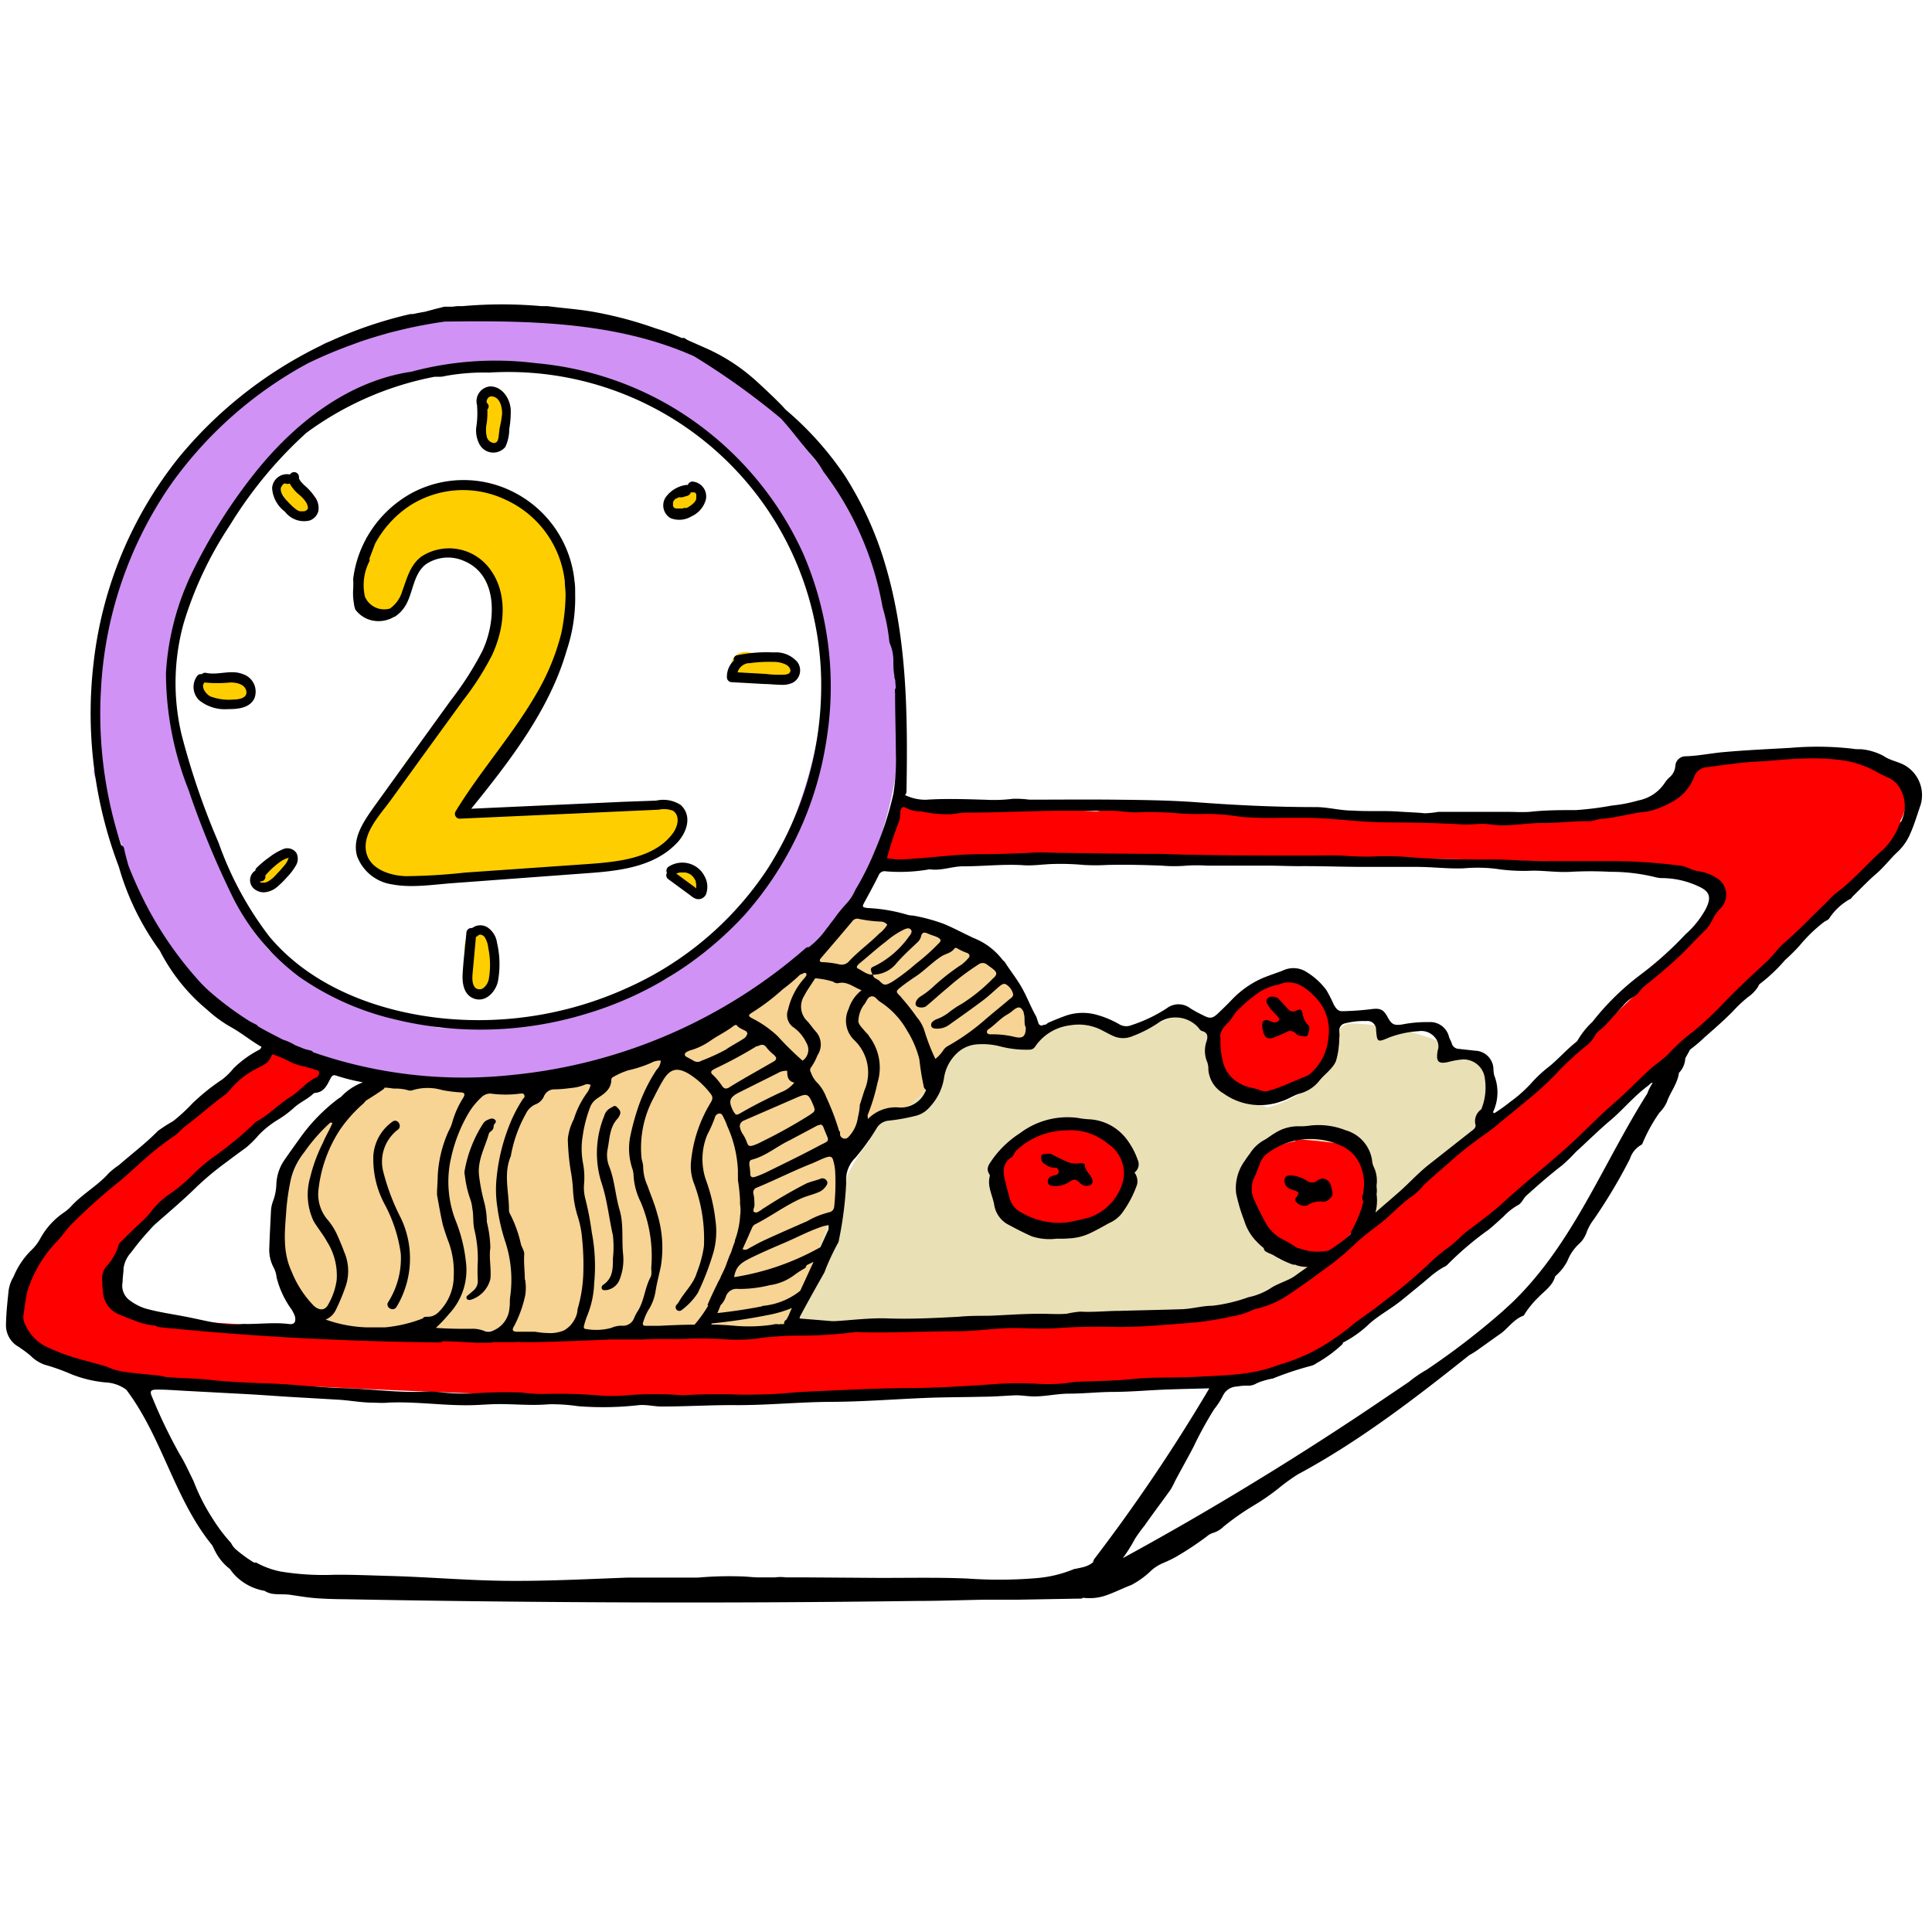 <svg xmlns="http://www.w3.org/2000/svg" viewBox="0 0 200 200"><defs><style>.cls-1{fill:red;}.cls-2{fill:#f7d394;}.cls-3{fill:#eae0b5;}.cls-4{fill:#ffce00;}.cls-5{fill:#d092f4;}</style></defs><title>El tiempo queme</title><g id="Color"><path class="cls-1" d="M196.92,81.5c-1.74-3.7-7.36-3.08-10.7-3.12-3.79,0-8.43-.59-11.67,1.81-1.4,1-2.39,2.24-4.17,2.6-1.51.31-2.95.51-4.1,1.59a23.54,23.54,0,0,0-2.53-.15c-4,0-7.94.22-11.92.22-8.34,0-16.63-.51-24.94-1.09A45.9,45.9,0,0,0,113.5,84L93.91,82.84a1.32,1.32,0,0,0-1.44,1.43A1.59,1.59,0,0,0,92,86.48c-.26.13-.52.24-.77.38A1.51,1.51,0,0,0,92,89.65c20.57-.81,41.17-1.1,61.76-.64q8.81.21,17.61.59a1.27,1.27,0,0,0,.28,0,18.73,18.73,0,0,0,5.21,1.26l.37,0c-.2,1.1-.07,2.34-.35,3.49a8,8,0,0,1-2.23,3.53l-.21.1a1.17,1.17,0,0,0-.7.78c-.73.67-1.48,1.31-2.1,1.92l-9.14,8.83a1.75,1.75,0,0,0-.5.32,7.72,7.72,0,0,0-3.54,3.6l-.14.13c-3.74,3.16-8.17,5.65-11.31,9.32q-4.16,3.12-8.42,6.1a1.33,1.33,0,0,0,0-.19,7.57,7.57,0,0,0,2.35-2.59c1.12-2,1.56-4.62.2-6.64a5.4,5.4,0,0,0-6.17-2.16,1.62,1.62,0,0,0-.9.74c-1.71.31-3.56,1.06-4,2.81a1.57,1.57,0,0,0-1.08,1.43,4.44,4.44,0,0,0,.5,2.26,9,9,0,0,0,4.62,5.22,5.59,5.59,0,0,0,2.22.65c-4.53,3.11-9.79,6.74-15.58,5.59a1.47,1.47,0,0,0-1.49.55c-3.56-.62-7.59,0-11,.22q-11.88.78-23.79,1.13-23.82.71-47.64-.3-12-.51-23.88-1.44c-.11-1.15-.33-2.31-.35-3.29a8.06,8.06,0,0,1,.88-4.29,15.18,15.18,0,0,1,2.87-3.38A121.22,121.22,0,0,1,33,111.91c1.49-1,.26-3.37-1.23-2.75a1.17,1.17,0,0,0-.93-.58c-3.08-.46-5.52,2.58-7.68,4.38l-8,6.73c-2.5,2.09-5.05,4.13-7.47,6.31a19,19,0,0,0-5,6.47c-1.15,2.73-.85,5.42,1.69,7.19a10,10,0,0,0,4.83,1.93,1.46,1.46,0,0,0,1.25.78c29.57,1.62,59.21,3.24,88.83,2,8.34-.36,16.67-1,25-1.83,3.65,2.3,9.39-.44,12.59-2.36,4.74-2.85,8.85-6.77,13-10.37,9.3-8,18.5-16.18,27.45-24.6q7-6.63,13.85-13.49c.08,0,.17-.06.26-.11A19.11,19.11,0,0,0,196.7,87a1.52,1.52,0,0,0,0-2A3.68,3.68,0,0,0,196.92,81.5Z"/><path class="cls-1" d="M135.58,101.57c-1.58-1-3.52-.35-5,.53a9.53,9.53,0,0,0-2,1.65,5.34,5.34,0,0,0-2.28,2.39,5.17,5.17,0,0,0,.12,4.57,4.31,4.31,0,0,0,3.41,2.63,7.44,7.44,0,0,0,7.1-3.75C138.28,107.1,138.2,103.24,135.58,101.57Z"/><path class="cls-1" d="M113.24,117.35a5.82,5.82,0,0,0-5-.07,17.43,17.43,0,0,0-4.61,2.2,1.48,1.48,0,0,0,.26,2.7A3.62,3.62,0,0,0,104,124a3.46,3.46,0,0,0,2.37,2.2,3.28,3.28,0,0,0,1.29.82,4.56,4.56,0,0,0,3.37-.43c2.39-.2,4.72-1.38,5.46-3.83S115.44,118.19,113.24,117.35Z"/><path class="cls-2" d="M104.88,102.49c-.78-1-1.55-2.1-2.33-3.14-1.22-1.61-2.93-3.16-5.06-2.54A7.64,7.64,0,0,0,93,95.7a17.82,17.82,0,0,1-2-1.08c-1.17-.74-1.89-.54-3,.16a13.89,13.89,0,0,0-2.3,1.81c-2.6,2.52-4.47,6.5-8,7.81a1.54,1.54,0,0,0-1,1.79,1.82,1.82,0,0,0-.74,0,11,11,0,0,0-5.29,2.63,1.26,1.26,0,0,0-.44,1.28,6.32,6.32,0,0,0-.93-.28c-2.89-.6-6.14.61-9,1.22-5,1.08-10.16,2-15.28,1.65a20.13,20.13,0,0,0-3.63-.54l-.1,0a1.53,1.53,0,0,0-.74,0,8.86,8.86,0,0,0-2.61.43c-4.44,1.5-7.16,6.74-8.28,11a20.72,20.72,0,0,0-.62,7.06c.18,2.06.48,4.59,2.15,6s4.26,1.11,6.42,1c3-.15,5.9-.13,8.84,0,5.89.17,11.79.6,17.68.47,2.41-.06,5.34.14,7.6-.8a5,5,0,0,0,.61-.32,1.43,1.43,0,0,0,1.17.6l6.89.18a1.52,1.52,0,0,0,1.47-1.67,10.75,10.75,0,0,0,1.75-2.17,20.64,20.64,0,0,0,3-7.35,17.27,17.27,0,0,0-1.09-9c1.16,1.55,3.22,1.21,4.35-.19.51-.63.7-1.3,1.5-1.59s1.67-.26,2.47-.54A5.26,5.26,0,0,0,97,111.88c.55-1.39.75-3,2-3.92,1.48-1,2.84-.67,4.38-.09s3.63-.34,3.37-2.29C106.61,104.41,105.55,103.4,104.88,102.49Z"/><path class="cls-3" d="M154.22,112.15c-.52-2.67-3.65-3.76-5.89-4.59a26.55,26.55,0,0,0-8.46-1.61,1.48,1.48,0,0,0-1.18,2.37,1.18,1.18,0,0,0-.11.19,10.93,10.93,0,0,1-7.39,6.13,3,3,0,0,0-.79-.25,5.68,5.68,0,0,1-2.77-.87,4.09,4.09,0,0,1-1.57-2.59c-.14-1,.14-2-.06-3.07a3.25,3.25,0,0,0-2.25-2.56,5.43,5.43,0,0,0-3.18.33,9.2,9.2,0,0,1-4.22.57c-2.53-.35-4.74-1.51-7.09.14-.27.18-.51.38-.75.57a29.37,29.37,0,0,0-2.86.83l-.31.11c-.77,0-1.55-.18-2.32-.21-2.79-.11-4.6,1.24-6.06,3.5a11.3,11.3,0,0,1-4.6,4.35,9.89,9.89,0,0,0-1.81.72A1.39,1.39,0,0,0,90,118.1a18,18,0,0,0-2.86,4.9c-1.71,4.12-3.17,8.36-4.55,12.59a1.51,1.51,0,0,0,1.44,1.9l27.65-.86c8-.25,16.34-.26,23.51-4.23,1.69-.94.18-3.53-1.51-2.59-.4.21-.8.42-1.21.61,0,0,0,0,0,0a20.53,20.53,0,0,1-3.32-5.23c0-.17,0-.33,0-.47a15.29,15.29,0,0,0-.17-4,3.88,3.88,0,0,1,1.74-2.12,4.6,4.6,0,0,0,1.22-.86c2,.14,9,.68,8.89,1.23a1.53,1.53,0,0,0,1.28,1.87,15.94,15.94,0,0,0-1,2.63,1.51,1.51,0,0,0,2.5,1.46l6.91-6.09C152.46,117.05,154.77,115,154.22,112.15Zm-37.62,8.63c.05.86.11,1.73.17,2.6a1.36,1.36,0,0,0-.77.64,8.35,8.35,0,0,1-8.06,3.78c-3.17-.3-5.65-2.53-5.26-5.88.36-3.11,3.18-5.17,6.16-5.5a10.63,10.63,0,0,1,8.23,3.2A1.27,1.27,0,0,0,116.6,120.78Z"/><path class="cls-4" d="M51.1,98a1.54,1.54,0,0,0-.44-1.06,1.5,1.5,0,0,0-1.06-.44,1.47,1.47,0,0,0-1.06.44A1.5,1.5,0,0,0,48.1,98a25.72,25.72,0,0,1,.09,3.51,1.5,1.5,0,0,0,1.5,1.5,1.52,1.52,0,0,0,1.5-1.5A25.72,25.72,0,0,0,51.1,98Z"/><path class="cls-4" d="M80.81,67.84a20.6,20.6,0,0,1-2.35-.15l-.9-.15a1.61,1.61,0,0,0-1.16.15,1.52,1.52,0,0,0-.69.9,1.49,1.49,0,0,0,.15,1.15,1.45,1.45,0,0,0,.9.69,21.16,21.16,0,0,0,4,.41,1.51,1.51,0,0,0,1.06-.43,1.52,1.52,0,0,0,.44-1.07A1.54,1.54,0,0,0,80.81,67.84Z"/><path class="cls-4" d="M72.46,91.7a2.33,2.33,0,0,0-.85-1.43,1.82,1.82,0,0,0-.79-.27l-.26,0h0l-.1,0-.2,0-.09,0s-.13,0,0,0a.53.53,0,0,0-.39,0,.52.52,0,0,0-.3.23.51.51,0,0,0,.18.68,2.76,2.76,0,0,0,.54.16.51.51,0,0,0,.49.42h0l.1,0,.16.05,0,0,.08,0,.08.05.06,0,0,0,.06.07.06.06,0,0,.09.14a.59.59,0,0,1,0,.08v0a.5.5,0,0,0,1-.26Z"/><path class="cls-4" d="M29.89,89.4a.48.48,0,0,0,0-.55.5.5,0,0,0-.68-.18l-1.43.88a4.21,4.21,0,0,0-1.25,1,.91.91,0,0,0-.1.94.7.7,0,0,0,1,.25,1.26,1.26,0,0,0,.35-.34l.09-.11a.18.18,0,0,1,.05-.07h0a3.63,3.63,0,0,1,.47-.49l0,0,.06,0,.12-.08a3.37,3.37,0,0,1,.32-.19l.16-.09.07,0,.06,0h0l.1,0,.2-.06a.52.52,0,0,0,.35-.62S29.9,89.43,29.89,89.4Z"/><path class="cls-4" d="M25.47,70.87c-.49-.49-1.27-.3-1.89-.31a19,19,0,0,1-2.25-.21c-.27,0-.5.25-.5.5a.35.35,0,0,0,0,.14.48.48,0,0,0,0,.68,4.58,4.58,0,0,0,4.22.91.46.46,0,0,0,.34-.41.79.79,0,0,0,.23-.28A.87.87,0,0,0,25.47,70.87Z"/><path class="cls-4" d="M31.88,51.41a6.88,6.88,0,0,0-.54-.67,5.9,5.9,0,0,0-1.44-1.13.51.51,0,0,0-.68.17.63.63,0,0,0-.24.29,1.13,1.13,0,0,0,.35,1.2,5,5,0,0,0,.31.61,7,7,0,0,0,.51.7,2,2,0,0,0,.63.54,1.09,1.09,0,0,0,1,0,.89.89,0,0,0,.47-.87A1.77,1.77,0,0,0,31.88,51.41Z"/><path class="cls-4" d="M52.18,43.49A12.26,12.26,0,0,0,51.72,41a.5.5,0,0,0-.84-.19.49.49,0,0,0-.65.46c0,.73,0,1.46,0,2.2v1.12a2.12,2.12,0,0,0,.13.87.92.92,0,0,0,1.64.1,1.85,1.85,0,0,0,.22-1.06A9.1,9.1,0,0,0,52.18,43.49Z"/><path class="cls-4" d="M72.18,50.64l-.09,0a.43.43,0,0,0-.41-.08,5.47,5.47,0,0,0-2.48,1.64.5.5,0,0,0,.1.78,2.29,2.29,0,0,0,3.38-1.86A.5.5,0,0,0,72.18,50.64Z"/><path class="cls-4" d="M68.17,83.68l-13.66.53c-2.22.09-4.44.14-6.66.27l-.49,0a18.72,18.72,0,0,0,2.23-3.6,1.58,1.58,0,0,0,.6-.83l.09-.25a5,5,0,0,1,.29-.5,4.11,4.11,0,0,1,.59-.59l-.14.11a1.22,1.22,0,0,0,.39-.36,1.14,1.14,0,0,0,.27-.51,1.13,1.13,0,0,0,0-.18A24.35,24.35,0,0,0,56,71.93c.8-1.54,1.48-3.14,2.14-4.75s1.58-3.36,1.06-5.12A3.48,3.48,0,0,0,58.69,61a6.25,6.25,0,0,0-.31-3.8,13,13,0,0,0-4.16-5,1.54,1.54,0,0,0-1.28-.32,7.81,7.81,0,0,0-1.61-1.28,2.42,2.42,0,0,0-2.36,0,10.68,10.68,0,0,0-8.22,2.58c-2.12,1.88-4.26,5.79-3.29,8.71a2.07,2.07,0,0,0,3.36,1,4.16,4.16,0,0,0,.88-1.74,5.68,5.68,0,0,1,1.35-2,5,5,0,0,1,7.61.35c2.21,2.87,0,7.32-1.43,10.09a54.82,54.82,0,0,1-6.16,9.09C42,80,40.83,81.38,39.7,82.74s-2.28,2.67-2.31,4.46c0,4.35,5,3.67,7.87,3.52L59.69,90c4-.21,8.26-.61,10.57-4.29C71.15,84.27,69.34,83,68.17,83.68Z"/><path class="cls-5" d="M92.61,66.4l.06-.45a1.47,1.47,0,0,0-.3-.89,42.73,42.73,0,0,0-5.84-14.45,39.73,39.73,0,0,0-3.37-4.48,1.15,1.15,0,0,0-.37-1.53l-3.79-3A31.46,31.46,0,0,0,75.87,39c-8.45-6.16-19.41-7.92-29.57-6.08a45.66,45.66,0,0,0-6.21,1.61,1.48,1.48,0,0,0-1.74-.19,7.64,7.64,0,0,1-1,.54,8.54,8.54,0,0,1-1.8.48,9,9,0,0,1-1.27,0,1.51,1.51,0,0,0-1.49,1.42,11.74,11.74,0,0,0-1.26.68A38.37,38.37,0,0,0,10.32,78.8a1.26,1.26,0,0,0-.52,1.55l3.09,7.83a1.21,1.21,0,0,0-.43,1.51c3.7,10.08,12.31,17.7,22.46,21,11.84,3.81,24.84,1.72,35.77-3.84a64.89,64.89,0,0,0,11.72-7.76,1.46,1.46,0,0,0,1.14-.4A19.07,19.07,0,0,0,86.09,96l.68-.72a1.6,1.6,0,0,0,.37-.65,1.39,1.39,0,0,0,.89-.67,33.44,33.44,0,0,0,3.45-8.37A41.34,41.34,0,0,0,92.61,66.4Zm-14.82,27-1.2,1.57-.42.4a1.44,1.44,0,0,0-.46.43,50.42,50.42,0,0,1-6.6,5.47,52.45,52.45,0,0,1-23.56,5.15A41.38,41.38,0,0,1,27.79,98.3a29.93,29.93,0,0,1-5-8.35,1.36,1.36,0,0,0-.05-.88c-1.19-3.17-2.51-6.34-3.68-9.56a1.52,1.52,0,0,0,.08-1.43c-2.56-5.67-1.52-11.55.06-17.27.67-1.25,1.34-2.5,2-3.77a1.45,1.45,0,0,0,.59-.61c4.8-8.72,12.46-16.88,22.63-18.27a1.48,1.48,0,0,0,1.23.28A36.9,36.9,0,0,1,69.28,42,50.76,50.76,0,0,1,78,49.69c4.14,4.79,6,10.5,7.47,16.5A48.22,48.22,0,0,1,77.79,93.37Z"/></g><g id="Capa_1" data-name="Capa 1"><path d="M109.37,128.23a6,6,0,0,1-2.52-.23c-.88-.38-1.73-.83-2.57-1.28a2.82,2.82,0,0,1-1.37-2.06c-.18-.93-.69-1.82-.47-2.82a.35.35,0,0,0,0-.25c-.46-.68,0-1.12.35-1.65a10.44,10.44,0,0,1,2.82-2.65,8.16,8.16,0,0,1,6-1.56,7.91,7.91,0,0,0,1.18.14,5.2,5.2,0,0,1,3.74,1.93,7.77,7.77,0,0,1,1.25,2.28,1.06,1.06,0,0,1-.34,1.3,1.51,1.51,0,0,1,.27,1.24,11.17,11.17,0,0,1-1.59,3,3.32,3.32,0,0,1-1.32,1c-.66.37-1.33.75-2,1.06a5.64,5.64,0,0,1-2.2.52C110.17,128.24,109.77,128.23,109.37,128.23Zm1.3-11.21a7.68,7.68,0,0,0-5.47,2.09c-.21.21-.27.56-.47.68-1,.63-.91,1.53-.68,2.47.14.55.29,1.1.43,1.65a2.37,2.37,0,0,0,1.27,1.62,7.65,7.65,0,0,0,4.83,1c.67-.13,1.33-.29,2-.44a5.45,5.45,0,0,0,3.72-4,3.67,3.67,0,0,0-1.6-3.68A6,6,0,0,0,110.67,117Z"/><path d="M197.26,79.27c-.71-.43-1.56-.52-2.25-1a6.06,6.06,0,0,0-2.34-.71c-.31,0-.63,0-.93-.06a32.36,32.36,0,0,0-6.3-.09c-2.38.14-4.76.24-7.14.46-1.26.12-2.51.38-3.79.42a1.06,1.06,0,0,0-1.08,1,1.71,1.71,0,0,1-.59,1.17,2.68,2.68,0,0,0-.45.5,4.22,4.22,0,0,1-2.78,1.9,15.18,15.18,0,0,1-2.75.53,32.7,32.7,0,0,1-3.71.47c-1.59,0-3.18,0-4.77.18-.82.06-1.64,0-2.47,0-2.33,0-4.66,0-7,0a9.49,9.49,0,0,1-1.43.15c-.87-.09-1.75-.11-2.63-.17-1.61-.12-3.23,0-4.85-.11-1.31,0-2.59-.38-3.89-.36-4,0-8.07-.19-12.09-.49-2.93-.22-5.85-.25-8.77-.28s-5.8,0-8.7,0a10.64,10.64,0,0,0-1.69-.09,15.58,15.58,0,0,1-2.81.1c-2.07-.06-4.15-.14-6.22,0a4.82,4.82,0,0,1-2-.42.37.37,0,0,1-.14-.07.51.51,0,0,0,.15-.34c.13-7.77.08-15.69-2.11-23.21a36,36,0,0,0-4.27-9.5,33.26,33.26,0,0,0-6.13-6.84c-.13-.14-.25-.29-.38-.42-.77-.79-1.57-1.54-2.38-2.29-.43-.4-.88-.79-1.35-1.16a19.46,19.46,0,0,0-4.11-2.48l-1.94-.86-.31-.2A.41.41,0,0,0,70.6,35a23.26,23.26,0,0,0-2.71-1,40.25,40.25,0,0,0-6.76-1.77l-.67-.1c-1.09-.15-2.21-.24-3.31-.38l-.5-.06-.62,0a46,46,0,0,0-8.13,0l-.58,0-.49.06-.54,0H46L45,32l-1,.27c-.42.07-.83.15-1.24.24a2.43,2.43,0,0,1-.27,0,43.09,43.09,0,0,0-5.77,1.75A43.86,43.86,0,0,0,18.52,47.35,41.45,41.45,0,0,0,9.69,68.61,44.67,44.67,0,0,0,12.3,89.72a27.41,27.41,0,0,0,4.25,8.7,19.33,19.33,0,0,0,4.93,6.14,13.29,13.29,0,0,0,2.4,1.75c1.11.61,2.08,1.43,3.19,2.06a.54.54,0,0,1-.29.33,10.83,10.83,0,0,0-2.6,1.89A7.09,7.09,0,0,1,23,111.75a21.66,21.66,0,0,0-3.09,2.48,18.3,18.3,0,0,1-2,1.84,15.52,15.52,0,0,0-1.56,1c-1.25,1.28-2.68,2.35-4,3.51a9.45,9.45,0,0,0-1.06.83c-1.13,1.29-2.65,2.12-3.83,3.36a4.45,4.45,0,0,1-.89.78,7.75,7.75,0,0,0-2.41,2.68,4.9,4.9,0,0,1-1,1.27,8.27,8.27,0,0,0-1.76,2.67,3.77,3.77,0,0,0-.51,1.44c-.12,1.16-.25,2.32-.27,3.48a2.56,2.56,0,0,0,1.3,2.33,13.71,13.71,0,0,1,1.22.9,3.92,3.92,0,0,0,1.47.95,21.46,21.46,0,0,1,2.8,1,12.7,12.7,0,0,0,3.54.84,3.88,3.88,0,0,1,2.12.75c3.72,4.9,5,11.36,8.9,16.11.15.3.28.59.45.88a5.33,5.33,0,0,0,1.39,1.58,6.54,6.54,0,0,0,.4.52,5.55,5.55,0,0,0,3.17,1.73,2.19,2.19,0,0,0,1,.33c.59.06,1.19,0,1.78.1.92.14,1.84.29,2.77.35s1.7.08,2.55.09a.66.66,0,0,0,.15,0q14.8.28,29.6.33t29.61-.15c2.37,0,4.75-.09,7.12-.13.71,0,1.42,0,2.13,0l1.33,0,6.15-.11a.5.5,0,0,0,.13,0h.15a.46.46,0,0,0,.27-.09,5.2,5.2,0,0,0,2.24-.2c.95-.31,1.82-.77,2.75-1.12a8.86,8.86,0,0,0,2.11-1.54,4.56,4.56,0,0,1,1.22-.75,12.36,12.36,0,0,0,1.32-.64,32.21,32.21,0,0,0,3.17-2.1,1.81,1.81,0,0,1,.66-.37,2.59,2.59,0,0,0,1.08-.65,26.71,26.71,0,0,1,3.11-2.18,22.79,22.79,0,0,0,2.65-1.84,20.88,20.88,0,0,1,1.88-1.36c6.35-3.41,12.14-7.86,17.77-12.35a9.88,9.88,0,0,0,1.2-.78c.7-.49,1.39-1,2.07-1.47s1.34-1.46,2.3-1.83c.09,0,.16-.15.22-.25a9.83,9.83,0,0,1,1.37-1.66c.63-.66,1.44-1.17,1.73-2.11,0-.1.15-.17.22-.26a5.24,5.24,0,0,0,1.06-1.39,4.74,4.74,0,0,1,1.23-1.8,2.92,2.92,0,0,0,.77-1.19,5.12,5.12,0,0,1,.74-1.33,55.16,55.16,0,0,0,3.74-6.27,2.52,2.52,0,0,1,1.13-1.42c.17-.07.19-.25.27-.41a16.64,16.64,0,0,1,1.65-2.94,3.79,3.79,0,0,0,.77-1.1c.34-1,1.09-1.88,1.25-3,0-.05.06-.09.1-.13a2.33,2.33,0,0,0,.56-1.41c.17-.3.34-.6.5-.9a15.47,15.47,0,0,0,1.52-1.29c1-.87,2-1.75,2.93-2.69a13,13,0,0,1,1.53-1.44,3.88,3.88,0,0,0,1-1c.09-.13.13-.32.28-.41a17.09,17.09,0,0,0,2.58-2.45,19.56,19.56,0,0,0,1.45-1.43,15.75,15.75,0,0,1,2.55-2.48c.17-.13.39-.18.55-.37a6.13,6.13,0,0,1,2.13-2c.12,0,.21-.19.31-.29.81-.79,1.59-1.62,2.44-2.35s1.45-1.57,2.24-2.29a5.61,5.61,0,0,0,1.25-1.79c.45-1,.76-2.07,1.12-3.11A3.57,3.57,0,0,0,197.26,79.27Zm-170.53,27s-.06-.07-.08-.11-.24-.15-.36-.21l-.41-.21a32.31,32.31,0,0,1-4.29-3.2c-.26-.23-.5-.48-.74-.72a37.7,37.7,0,0,1-5.76-8.23,41.63,41.63,0,0,1-1.8-4c-.16-.58-.32-1.15-.44-1.74a.41.41,0,0,0-.3-.34,43.74,43.74,0,0,1-2.1-16.1,41,41,0,0,1,7.26-21.29A41.75,41.75,0,0,1,31.89,37.6h0a46.76,46.76,0,0,1,4.56-1.92h0l.81-.3a48,48,0,0,1,8.78-2.09c8.71-.12,17.74,0,25.79,3.58a75.83,75.83,0,0,1,9,6.44C82,44.58,83,46,84.14,47.27a10.12,10.12,0,0,1,1.11,1.57,32.44,32.44,0,0,1,6.11,14,18.7,18.7,0,0,1,.69,3.47,1.19,1.19,0,0,0,.11.41,4.5,4.5,0,0,1,.32,1.58c0,.54,0,1.07.1,1.61a1.31,1.31,0,0,0,.09.48l.06.84c-.15.15-.07.4-.07.6,0,2,.07,4.09.08,6.13a22.31,22.31,0,0,1-.25,4.17,33,33,0,0,1-1.95,6,29.06,29.06,0,0,1-2,4,4.92,4.92,0,0,1-.86,1.35,14.87,14.87,0,0,0-1.37,1.69l-.29.36a6.74,6.74,0,0,1-.47.62,8.36,8.36,0,0,1-1.44,1.59l-.37.31a.46.46,0,0,0-.37.13,54.19,54.19,0,0,1-30.17,13.08,47.37,47.37,0,0,1-20.78-2.33.45.45,0,0,0-.27-.18l-.59-.15-1-.4a5.48,5.48,0,0,0-1.26-.57C28.47,107.2,27.59,106.76,26.73,106.26Zm127.94,5a4,4,0,0,1-.07-.59,1.94,1.94,0,0,0-1.88-1.91l-1.7-.19a.77.77,0,0,1-.74-.59c-.06-.21-.2-.41-.27-.62a2,2,0,0,0-2.12-1.56,12.76,12.76,0,0,0-2.62.22c-1,.18-1.22,0-1.64-.77s-.77-.92-1.7-.79a29.43,29.43,0,0,1-3,.21c-.45,0-.67-.35-.86-.69a15.28,15.28,0,0,0-.77-1.51,7.33,7.33,0,0,0-2.29-2,2.53,2.53,0,0,0-2.23,0c-.66.25-1.33.47-2,.74a9.81,9.81,0,0,0-3.25,2.26c-.43.45-.88.89-1.33,1.32-.67.65-.91.7-1.72.27a11.82,11.82,0,0,1-1.26-.69,2,2,0,0,0-2.44,0,15.29,15.29,0,0,1-3.67,1.75,1.37,1.37,0,0,1-1.23-.09,9.77,9.77,0,0,0-2.18-.94,5.43,5.43,0,0,0-3.24,0c-.68.24-1.35.51-2,.8a.5.5,0,0,1-.43.19h0a.34.34,0,0,1-.54-.21c-.08-.21-.14-.43-.22-.65-.58-1-.93-2-1.5-3s-1.21-1.77-1.78-2.68a1.58,1.58,0,0,1-.31-.32,7,7,0,0,0-2.9-2.13c-1-.47-2-1-3-1.43a18.51,18.51,0,0,0-3.26-.89,2.84,2.84,0,0,1-.51-.06A17.1,17.1,0,0,0,89.82,94c-.58-.08-.59-.13-.32-.63.5-.91,1-1.83,1.46-2.76a.65.65,0,0,1,.74-.41A17.63,17.63,0,0,0,96.17,90a.44.44,0,0,1,.16,0c1.18.15,2.29-.34,3.45-.32,2.07,0,4.14-.25,6.2-.11,1,.06,2-.1,3-.13a26.81,26.81,0,0,1,3.23.1,21,21,0,0,0,2.38,0c1.9-.05,3.79,0,5.69.07a14.49,14.49,0,0,0,2.55,0,16.74,16.74,0,0,1,2.12,0c2.07,0,4.15,0,6.22,0,1.25,0,2.5.07,3.75.05,2.1,0,4.2.08,6.3.08,1.78,0,3.57,0,5.35,0s3.28.21,4.92.15a16.44,16.44,0,0,1,1.86-.06,14,14,0,0,1,1.94.17,19.31,19.31,0,0,0,3.4.13c1.31,0,2.62.2,3.91.12a37.21,37.21,0,0,1,4.09,0,19.31,19.31,0,0,1,4.61.54,2.85,2.85,0,0,0,.76.11,9,9,0,0,1,3.86.9c1.19.55,1.16,1.21.72,2.18a9.45,9.45,0,0,1-2.14,2.72,36.16,36.16,0,0,1-4.66,4.19,26.79,26.79,0,0,0-5,4.9,8.25,8.25,0,0,0-1.52,1.9.75.75,0,0,1-.17.19c-1,.79-1.79,1.71-2.75,2.5a13.61,13.61,0,0,0-1.92,1.79,14.27,14.27,0,0,1-2.15,1.9,17.38,17.38,0,0,1-1.64,1.17l-.14-.1A4.79,4.79,0,0,0,154.67,111.29Zm-1.91,5.21c0,.23-.17.4-.35.54l-4.47,3.52c-1.07.84-2,1.86-3,2.76-.84.74-1.7,1.47-2.55,2.21a4.91,4.91,0,0,0,.11-1.91c.07-.31,0-.63,0-.89a3.34,3.34,0,0,0-.33-2,1.88,1.88,0,0,1-.13-.58,3.82,3.82,0,0,0-2.75-3.13,7.56,7.56,0,0,0-3.68-.48,6.77,6.77,0,0,1-1.27.07,4.47,4.47,0,0,0-2.41.74c-.39.22-.74.53-1.14.73a4.05,4.05,0,0,0-1.39,1.34c-.18.24-.37.49-.53.75a4.8,4.8,0,0,0-.91,3.36,17.19,17.19,0,0,0,.84,2.84,5.23,5.23,0,0,0,1.12,2,8.2,8.2,0,0,0,.91.86.42.42,0,0,0,.24.37c.23.13.47.22.71.33a10.68,10.68,0,0,0,2.06,1,.6.6,0,0,0,.22,0l.13.06a3.35,3.35,0,0,0,1.18.18c-.4.28-.8.55-1.19.84-.82.62-1.87.83-2.71,1.41a6.82,6.82,0,0,1-2.24.89,16.76,16.76,0,0,1-3.7.88c-1.09,0-2.14.33-3.22.36-2.12.07-4.25.11-6.38.17-1.36,0-2.72.16-4.09.08a9.75,9.75,0,0,0-1.42.22c-.91.07-1.82,0-2.73,0-1.79,0-3.57.14-5.36.21-1,0-2.05,0-3.07.1-2.47.13-4.94.26-7.41.17-1.8-.06-3.56.17-5.34.28l-.43,0-3.3-.27a.46.46,0,0,1,.06-.25c.72-1.35,1.46-2.68,2.21-4l.29-.52c.06-.15.12-.29.17-.44a25,25,0,0,1,1.27-2.66,1.23,1.23,0,0,0,.08-.33,37.79,37.79,0,0,0,.74-5.89,3.17,3.17,0,0,1,.94-2.54,23.13,23.13,0,0,0,2.22-3.08,1.59,1.59,0,0,1,1.14-.76,19.92,19.92,0,0,0,3-.54,2.79,2.79,0,0,0,1.39-.93,5.66,5.66,0,0,0,1.43-2.93,4.41,4.41,0,0,1,1.58-2.8,3.4,3.4,0,0,1,2-.72,7.31,7.31,0,0,1,2.27.23,10.64,10.64,0,0,0,3,.33.69.69,0,0,0,.62-.36,5.09,5.09,0,0,1,3.6-2.16,5.2,5.2,0,0,1,3.22.48c.43.22.85.46,1.29.65a2.46,2.46,0,0,0,1.92,0,12.9,12.9,0,0,0,2.64-1.35,3.15,3.15,0,0,1,4.1.36c.17.16.26.4.5.46.56.15.59.57.46,1a3,3,0,0,0,.06,2.23,2.16,2.16,0,0,1,.11.76,3.12,3.12,0,0,0,1.56,2.46,6.49,6.49,0,0,0,6,.82c.65-.19,1.23-.6,1.87-.8a3.83,3.83,0,0,0,2-1.26c.55-.73,1.36-1.21,1.77-2.08a8.37,8.37,0,0,0,.35-2.41c.05-.27,0-.57,0-.85a.76.76,0,0,1,.63-.68,7.67,7.67,0,0,1,2.18-.23.88.88,0,0,1,1,.91c.11,1.27.12,1.32,1.33.8a10.34,10.34,0,0,1,3.06-.66,1.82,1.82,0,0,1,1.73.68,1.37,1.37,0,0,1,.33,1c0,.11-.05.22-.07.33-.21,1.18.07,1.45,1.28,1.13a8.71,8.71,0,0,1,1.34-.22,2.23,2.23,0,0,1,2.27,2.05,5.92,5.92,0,0,1-.25,2.77c-.06.13-.08.3-.17.38A1.48,1.48,0,0,0,152.76,116.5Zm-11.64,7.87c0,.17-.07.35-.11.52a13.13,13.13,0,0,1-1.11,2.58.48.48,0,0,0-.06.3,16,16,0,0,1-2.3,1.71,5.66,5.66,0,0,1-2,.05c-.42-.07-.82-.22-1.23-.33h-.05a11.55,11.55,0,0,0-1.3-.79,4.27,4.27,0,0,1-1.87-1.67,27.93,27.93,0,0,1-1.25-2.51,2.64,2.64,0,0,1,0-2.31c.21-.43.36-.88.54-1.32a2.31,2.31,0,0,1,.74-1.12,7.37,7.37,0,0,1,5.09-1.53,7.27,7.27,0,0,1,2.84.78,3.76,3.76,0,0,1,1.94,2.41,4.59,4.59,0,0,1,.08,2.52A1,1,0,0,0,141.12,124.37ZM73.33,135.13a13.74,13.74,0,0,1-1.43,2c-1.23,0-2.47.06-3.7.12-.46,0-.91,0-1.37,0-.25,0-.35-.15-.24-.4a6.13,6.13,0,0,1,.49-1.17,5,5,0,0,0,.78-2c.14-.89.38-1.76.56-2.64a12,12,0,0,0-.38-5.38c-.26-1-.67-1.93-1-2.89a4.91,4.91,0,0,1-.46-2c0-.33-.16-.66-.18-1a10.91,10.91,0,0,1,1.2-6c.32-.62.63-1.26,1-1.87.75-1.3,1.53-1.47,2.8-.68a8.52,8.52,0,0,1,2,1.8c.42.5.45.66.12,1.21a14.24,14.24,0,0,0-2,6.19,4.92,4.92,0,0,0,.35,2.16,16.26,16.26,0,0,1,1,6.44,12.06,12.06,0,0,1-.73,2.71c-.35,1.2-1.29,2-1.89,3.08a2.61,2.61,0,0,1-.22.27.38.38,0,0,0,.53.54,7,7,0,0,0,1.67-1.76,27.26,27.26,0,0,0,1.64-4.27,8.13,8.13,0,0,0,.19-3.29,18,18,0,0,0-1-4.2,6.63,6.63,0,0,1,.17-4.66A13.1,13.1,0,0,0,74,115.7a.53.53,0,0,1,.48-.43c.25,0,.32.21.4.37a6.52,6.52,0,0,1,.41.94,12.41,12.41,0,0,1,1.1,4.59c0,.33,0,.66,0,1a18.76,18.76,0,0,1,.22,2.09c0,.13,0,.26,0,.39a4.16,4.16,0,0,1,0,1.27l0,.08a9,9,0,0,1-.53,2.4c0,.08,0,.16-.06.25-.1.29-.21.58-.3.88a3.19,3.19,0,0,1-.2.46c-.12.32-.24.64-.37,1s-.34.76-.52,1.14a2.22,2.22,0,0,1-.24.49c-.4.82-.81,1.65-1.16,2.5A.46.46,0,0,0,73.33,135.13Zm-19-2.67c0-.88-.13-1.75-.06-2.64,0-.36-.25-.69-.34-1a12.69,12.69,0,0,0-1.15-3.19.82.82,0,0,1-.09-.41c0-1.85-.59-3.72.19-5.54a13.7,13.7,0,0,1,1.54-4.35,2,2,0,0,1,1-1,1.58,1.58,0,0,0,.9-.86,1.16,1.16,0,0,1,1.16-.7,14.37,14.37,0,0,0,1.61-.14,4.76,4.76,0,0,0,1.4-.32.71.71,0,0,1,.65,0,2.34,2.34,0,0,1-.41.87,9.19,9.19,0,0,0-1.32,2.66,5.72,5.72,0,0,0-.63,2.08,24.7,24.7,0,0,0,.29,3.22,15,15,0,0,1,.25,2.11,10.83,10.83,0,0,0,.46,2.59,10.15,10.15,0,0,1,.47,2.28,27,27,0,0,1,.14,3.48,14.9,14.9,0,0,1-.6,3.93,2.28,2.28,0,0,1-.28,1,2.8,2.8,0,0,1-1.12,1.19,3.73,3.73,0,0,1-1.78.27c-.42,0-.83-.07-1.24-.13q-.93,0-1.86,0c-.46,0-.54-.2-.28-.6a12.32,12.32,0,0,0,1.14-3.16A5.06,5.06,0,0,0,54.36,132.46Zm-26-1.24a2.74,2.74,0,0,1,.3,1,9.55,9.55,0,0,0,1.42,3.15,3.49,3.49,0,0,1,.48.89c.13.58-.05.88-.63.8-1.45-.18-2.89,0-4.34,0a3.07,3.07,0,0,0-.42,0c-2,.22-3.94-.38-5.88-.75-1.42-.28-2.86-.47-4.26-.87a5.51,5.51,0,0,1-1.7-.93,1.87,1.87,0,0,1-.61-1.78c0-.48.1-1,.1-1.45a3.09,3.09,0,0,1,.8-1.65,25.38,25.38,0,0,1,1.93-2.33,6.76,6.76,0,0,1,.52-.55c1.46-1.29,2.95-2.54,4.34-3.91a31.18,31.18,0,0,1,3.13-2.59c.67-.51,1.34-1,2-1.48a10.54,10.54,0,0,0,1.25-1.25A9.8,9.8,0,0,1,28.63,116a11.08,11.08,0,0,0,1.83-1.35c.6-.54,1.34-.85,1.92-1.38a.37.37,0,0,1,.21-.13c1-.07,1.28-.86,1.64-1.53.17-.32.33-.35.58-.26a20.25,20.25,0,0,0,2.76.69,6,6,0,0,0-2.3,1.54,3.38,3.38,0,0,0-.48.33,18.74,18.74,0,0,0-3.54,3.63c-.61.85-1.22,1.69-1.81,2.55a4.71,4.71,0,0,0-.83,2.46,5.48,5.48,0,0,1-.33,1.75,3.37,3.37,0,0,0-.23,1.08c-.06,1.25-.13,2.49-.17,3.74A3.91,3.91,0,0,0,28.33,131.22Zm1.85.39c-1-2.16-.67-4.37-.52-6.6a25,25,0,0,1,.41-2.75,7.23,7.23,0,0,1,1.44-3,17.7,17.7,0,0,1,2.63-3,.2.2,0,0,1,.27,0c-.29.71-.71,1.37-1,2.08a16.54,16.54,0,0,0-1.31,3.58,6.42,6.42,0,0,0,.36,4.48c.43.74,1,1.4,1.39,2.13a6.53,6.53,0,0,1,1,4A7,7,0,0,1,34,135c-.33.68-.93.7-1.51.18A10.8,10.8,0,0,1,30.18,131.61Zm4.55,4.06a20.66,20.66,0,0,0,1.1-2.66,4.94,4.94,0,0,0-.2-3.41c-.21-.59-.46-1.16-.71-1.73a6.65,6.65,0,0,0-1.09-1.7,4.07,4.07,0,0,1-.85-3.11,14.14,14.14,0,0,1,2.26-6.18,14.61,14.61,0,0,1,2.25-2.53,1.9,1.9,0,0,0,.36-.39c.6-.38,1.21-.76,1.79-1.17a.49.49,0,0,0,.18-.2c.35,0,.7.08,1,.1a4.7,4.7,0,0,1,1.35.15.8.8,0,0,0,.59,0,5.35,5.35,0,0,1,3,0,14.64,14.64,0,0,0,1.85.24c.49,0,.57.17.34.57a9.42,9.42,0,0,0-1.11,2.46,4.45,4.45,0,0,1-.41,1,12.84,12.84,0,0,0-1.12,4.68c0,.63-.08,1.26-.07,1.89.18,1,.37,2.11.61,3.15.18.57.35,1.14.57,1.69a9,9,0,0,1,.55,3.59,5.21,5.21,0,0,1-1.58,3.73,1.54,1.54,0,0,1-1,.47h-.05c-.33,0-.48,0-.56.17a14.52,14.52,0,0,1-3.93.93c-.62,0-1.24,0-1.86,0a13.92,13.92,0,0,1-4.28-.81A2,2,0,0,0,34.73,135.67ZM46.5,136a6.65,6.65,0,0,0,1.73-5.39,16.05,16.05,0,0,0-1-4.1,11.09,11.09,0,0,1-.51-6.76,15.64,15.64,0,0,1,1.79-4.53,7.37,7.37,0,0,1,1.32-1.62,1.27,1.27,0,0,1,1-.39,11.13,11.13,0,0,0,3,0c.15,0,.36-.06.44.14s0,.27-.12.39a15.1,15.1,0,0,0-1.52,3A20,20,0,0,0,51.4,122a11.9,11.9,0,0,0,.09,3,19.83,19.83,0,0,0,.85,3.64,12.62,12.62,0,0,1,.47,5.63c-.06.37,0,.74-.07,1.11a2.72,2.72,0,0,1-1.61,2.33,1.16,1.16,0,0,1-1,.07,3.33,3.33,0,0,0-1.42-.22c-1.13,0-2.26,0-3.59-.1A14.66,14.66,0,0,0,46.5,136Zm14.23.34a9.73,9.73,0,0,0,.78-3.52,18.51,18.51,0,0,0-.25-5.25,30.58,30.58,0,0,0-.65-3.41,4.55,4.55,0,0,1-.14-1.69,7.91,7.91,0,0,0-.13-2.12,8.13,8.13,0,0,1,0-2.87,13.42,13.42,0,0,1,.78-2.94,1.89,1.89,0,0,1,.69-.82c.68-.47,1.45-.91,1.47-1.92,0-.24.21-.32.38-.41a7.29,7.29,0,0,1,1.41-.6,12.69,12.69,0,0,0,2.33-.76,1.86,1.86,0,0,1,1-.24,1.4,1.4,0,0,1-.42.94,17.07,17.07,0,0,0-1.85,3.7,25.9,25.9,0,0,0-.88,3.18,6.53,6.53,0,0,0,.18,3.28,2.53,2.53,0,0,1,.15.66,7,7,0,0,0,.74,2.87,14.38,14.38,0,0,1,1.1,6.8c0,.33.07.73-.08,1-.61,1.13-.64,2.47-1.35,3.55a5.45,5.45,0,0,0-.35.68,1.21,1.21,0,0,1-1.19.79,2.56,2.56,0,0,0-1.16.22,5.9,5.9,0,0,1-2.61.12c-.22,0-.29-.15-.22-.35A6.68,6.68,0,0,1,60.73,136.36Zm34.09-32.27c.12.25.78.32,1.08.07.76-.63,1.48-1.3,2.24-1.92a26,26,0,0,1,3.15-2.38.71.71,0,0,1,.87,0c.2.16.42.3.62.46.44.35.5.58,0,1a17.54,17.54,0,0,1-3.21,2.61,9.9,9.9,0,0,0-1.35.9,4.74,4.74,0,0,1-1.18.67,1.26,1.26,0,0,0-.44.24.45.45,0,0,0-.19.52c.07.18.25.22.42.24a2.1,2.1,0,0,0,1.38-.36c1.19-.85,2.39-1.69,3.56-2.57.56-.42,1.07-.91,1.6-1.37.24-.2.53-.46.82-.25a1.67,1.67,0,0,1,.68.94c.07.29-.22.45-.4.6-.88.75-1.79,1.47-2.66,2.23a22.7,22.7,0,0,1-3.75,2.62,1.4,1.4,0,0,0-.46.48,4.11,4.11,0,0,1-.77.82,20.41,20.41,0,0,1-1.09-2.78,4.05,4.05,0,0,0-.83-1.54,21.85,21.85,0,0,0-1.46-1.87c-.1-.1-.17-.23-.27-.32-.44-.42-.46-.5,0-.87s1-.75,1.51-1.09c1-.65,1.77-1.5,2.75-2.14.45-.29,1-.33,1.37-.82,0-.09.22-.08.31,0a5.63,5.63,0,0,0,1,.46c.27.12.32.36.11.55a4.52,4.52,0,0,1-.67.64,22.66,22.66,0,0,0-3,2.35,8.35,8.35,0,0,1-1.33,1C94.9,103.43,94.69,103.83,94.82,104.09Zm11.13.75c.22.54,0,1.13.24,1.54,0,.91-.3,1.16-1.07,1a9.82,9.82,0,0,0-2.35-.29h-.26a.33.33,0,0,1-.35-.2c0-.15.06-.26.19-.34.68-.46,1.2-1.11,1.93-1.51a4.44,4.44,0,0,0,.62-.45C105.46,104.13,105.7,104.2,106,104.84Zm-16,2.4c-.13-.19-.31-.33-.45-.51-.28-.35-.73-.73-.63-1.15a3,3,0,0,1,.56-1.54c.27-.28.34-.78.75-.87s.61.36.92.55a8.48,8.48,0,0,1,2.81,3,10.23,10.23,0,0,1,1.26,2.95,28.51,28.51,0,0,0,.47,2.89.47.47,0,0,0,.21.27c0,.13-.09.25-.15.37a2.75,2.75,0,0,1-2.48,1.47h-.09a4,4,0,0,0-3.29,1.2c0-.31-.06-.41,0-.47a20.15,20.15,0,0,0,1-3.3A5.32,5.32,0,0,0,89.94,107.24Zm7.25-9.59a21.19,21.19,0,0,1-2.4,2.15,20.9,20.9,0,0,1-2.49,1.89c-.63.33-.78.39-1.25-.11-.22-.24-.66-.25-.69-.66a3.15,3.15,0,0,0,2.46-1.22c.65-.74,1.38-1.41,2.1-2.09a1.26,1.26,0,0,0,.41-.63c.11-.5.37-.47.75-.3s.7.23,1,.39S97.47,97.38,97.19,97.65Zm-3.07-.73A9.62,9.62,0,0,1,90.56,100c-.49.2-.49.28-.24.9-.6,0-1-.39-1.51-.64-.26-.13,0-.38.15-.52.92-.74,1.79-1.55,2.74-2.26a8.53,8.53,0,0,1,1.89-1.26c.26-.11.49-.2.69,0S94.28,96.73,94.12,96.92ZM91,96.66c-1,1-2.15,1.82-3.11,2.85a1,1,0,0,1-.92.34,9.58,9.58,0,0,0-1.85-.25c-.28,0-.33-.18-.15-.4,1.09-1.27,2.18-2.54,3.26-3.83a.63.63,0,0,1,.67-.25,13.3,13.3,0,0,0,2.26.28.89.89,0,0,1,.69.33A3.42,3.42,0,0,1,91,96.66Zm-4.71,5a.74.74,0,0,0,.47.12c.91-.23,1.54.38,2.43.73a3.94,3.94,0,0,0-1.34,1.94,2.8,2.8,0,0,0,.63,3.27,4.63,4.63,0,0,1,1,5.17L89,114.4c0,.45-.11.89-.2,1.33a3.58,3.58,0,0,1-1,2,.5.5,0,0,1-.83-.22,1.93,1.93,0,0,1,0-.41l-.08.06a25.77,25.77,0,0,0-1.37-3.61,4.35,4.35,0,0,0-1-1.55,2.7,2.7,0,0,1-.58-1,.42.42,0,0,1,0-.48,5.54,5.54,0,0,0,.68-1.27,2,2,0,0,0-.2-2.5c-.28-.31-.52-.67-.81-1a2.09,2.09,0,0,1-.33-2.71,5.29,5.29,0,0,1,.29-.52l.82-1.25A8.64,8.64,0,0,1,86.27,101.63Zm-.61,23.88a8.31,8.31,0,0,0-2.11.87c-1.5.66-3,1.31-4.49,2-.54.25-1.06.55-1.58.83a.58.58,0,0,1-.63.07c.35-.77.68-1.52,1-2.25a.72.72,0,0,1,.36-.35c1.61-.82,3.07-1.92,4.73-2.66.61-.27,1.28-.4,1.9-.69a1.62,1.62,0,0,0,.62-.54c.16-.2.24-.41.09-.61A.52.52,0,0,0,85,122c-.49.2-1,.29-1.52.51a49.57,49.57,0,0,0-4.47,2.6c-.07,0-.14.11-.21.15-.22.12-.45.35-.7.22s0-.45,0-.69,0-.79-.1-1.18a.53.53,0,0,1,.35-.67c1.91-.79,3.75-1.73,5.68-2.49.49-.2,1-.47,1.47-.63s.67-.1.78.4a5.17,5.17,0,0,1,.18,1.09,23.66,23.66,0,0,1-.1,3.57A.66.66,0,0,1,85.66,125.51Zm.09,1.31a3.05,3.05,0,0,1,0,.43l-.84,1.83A26.55,26.55,0,0,1,76,132.21a2,2,0,0,1,.11-.47c.26-.88,1-1.21,1.67-1.55,1.14-.56,2.31-1.06,3.48-1.56s2.49-1.2,3.8-1.64C85.23,126.92,85.45,126.89,85.75,126.82ZM77,116l5.45-2.37c1.11-.48,1.23-.42,1.71.7.28.65.23.7-.32,1.08a52,52,0,0,1-4.95,2.76,5.38,5.38,0,0,1-.85.38c-.49.16-.6.1-.77-.43a3.84,3.84,0,0,0-.4-.75,2.05,2.05,0,0,1-.29-.78A.65.65,0,0,1,77,116ZM75.9,115c-.52-1-.39-1.4.59-1.9,1.31-.66,2.63-1.31,4-2a1.72,1.72,0,0,1,1-.25c0,.55.06,1.08.74,1.22a3.27,3.27,0,0,1-1.39,1c-1.38.65-2.75,1.33-4.08,2.1C76.21,115.49,76.18,115.47,75.9,115Zm8.79,1.51c.3-.16.45-.09.57.23.61,1.58.73,1.23-.55,1.91-1.74.93-3.52,1.79-5.29,2.66a9.83,9.83,0,0,1-1.26.52c-.25.08-.5.06-.49-.35a6.07,6.07,0,0,0-.1-.88c0-.28,0-.49.29-.56,1.45-.38,2.58-1.39,3.89-2C82.75,117.5,83.71,117,84.69,116.47Zm-1.3-15.38a7.28,7.28,0,0,0-1.81,3.39,1.55,1.55,0,0,0,.62,1.87,4.16,4.16,0,0,1,1.28,1.57,1.37,1.37,0,0,1-.4,1.84,32.53,32.53,0,0,1-2.58-2.54,11.12,11.12,0,0,0-2.63-1.84c-.43-.23-.44-.34,0-.61a22.29,22.29,0,0,0,3.16-2.4,18.67,18.67,0,0,0,1.74-1.46c.08-.09.25-.12.38-.18a.21.21,0,0,1,.3,0A.24.24,0,0,1,83.39,101.09Zm-5,7.19c.4-.2.7-.29,1,.17a4.92,4.92,0,0,0,.73.71,1.81,1.81,0,0,1,.23.29c0,.26-.15.33-.3.42l-2.85,1.63c-.56.33-1.12.65-1.67,1-.32.21-.55.21-.78-.12a6.45,6.45,0,0,0-1-1.19c-.19-.17-.17-.35.06-.48a1.59,1.59,0,0,1,.22-.13A44.52,44.52,0,0,0,78.36,108.28ZM77,107.51c-.61.4-1.27.73-1.87,1.15a21.19,21.19,0,0,1-2.52,1.15.77.77,0,0,1-.81,0c-.24-.15-.49-.27-.74-.41s-.2-.36,0-.49a2.18,2.18,0,0,1,.55-.22,7.17,7.17,0,0,0,2-1c.75-.52,1.6-.91,2.33-1.49.09-.06.28-.12.31-.08.27.35.69.44,1,.65.06,0,.08.15.12.21A.86.86,0,0,1,77,107.51ZM73.7,137c1.89-.19,3.78-.47,5.65-.84a12.67,12.67,0,0,0,2.64-.76,5.83,5.83,0,0,0-.32.72l0,0-.26.49a.44.44,0,0,0-.24.31.76.76,0,0,0,0,.15l-.41,0a.4.4,0,0,1-.26,0c-.17,0-.35,0-.52.06a17,17,0,0,1-4.09.1c-.76-.07-1.52-.1-2.28-.12A1.43,1.43,0,0,0,73.7,137Zm5.19-1.77c-1.53.3-3.08.53-4.63.7q.18-.39.33-.81a2.27,2.27,0,0,0,.56-.92,1.16,1.16,0,0,1,1.25-.77,13,13,0,0,0,3.29-.39,5.46,5.46,0,0,0,2.55-1.06,9.73,9.73,0,0,1,1.15-.73c0-.09.08-.19.12-.28l.71-.35-1.38,3A7.28,7.28,0,0,1,78.89,135.19Zm48.21-29.31c.4-.42.66-1,1.08-1.39a15.31,15.31,0,0,1,2.15-1.8,5.64,5.64,0,0,1,1.78-.76c.08,0,.17,0,.25-.05,1.61-.65,2.76.25,3.76,1.26a4.94,4.94,0,0,1,1.4,4.2,5.5,5.5,0,0,1-1.69,3.59,1.8,1.8,0,0,1-.54.41c-1.29.5-2.53,1.12-3.86,1.51a1.32,1.32,0,0,1-.92,0c-.62-.28-1.32-.28-1.94-.62a3.47,3.47,0,0,1-2-2.46,8.45,8.45,0,0,1-.22-2.28C126.21,106.91,126.6,106.39,127.1,105.88Zm-13.86,55.56a.43.43,0,0,0-.08.25c-.12.07-.21.15-.33.22a2.77,2.77,0,0,1-.71.28c-.31.08-.62.14-.94.2a12.8,12.8,0,0,1-3.69.92,46.13,46.13,0,0,1-7.34.06c-3.25-.14-6.51-.05-9.76-.07l-7.1-.05-1.83,0h-.11a4.13,4.13,0,0,0-1.11,0l-.49,0-1.25,0c-.5,0-1-.07-1.49-.09a37.51,37.51,0,0,0-4.74.11c-2.14,0-4.29,0-6.44,0l-.77,0c-4.14.15-8.28.37-12.42.34s-8.23-.4-12.35-.51c-1.89-.05-3.78-.14-5.68-.12a27.58,27.58,0,0,1-5.52-.33,8.66,8.66,0,0,1-2.56-.93h-.16l-.07,0a14.32,14.32,0,0,1-1.91-1.39,2.08,2.08,0,0,1-.47-.64,17,17,0,0,1-1.83-2.4,20.77,20.77,0,0,1-2.05-4c-.47-.94-.89-1.9-1.44-2.79a53.11,53.11,0,0,1-2.84-5.89c-.29-.63-.19-.81.54-.8,1,0,1.93.08,2.89.13l6.38.34c1.45.08,2.89.19,4.34.28l5,.29c1.16.06,2.31.28,3.47.31.59,0,1.19.06,1.78,0,2.74-.13,5.45.28,8.18.27.82,0,1.64-.06,2.46-.1,2-.09,4,.18,6,0a18.58,18.58,0,0,1,3.06.2,32.85,32.85,0,0,0,6.27-.11c.83-.08,1.64.16,2.46.14,2.58,0,5.17-.17,7.75-.14,3.16,0,6.3-.31,9.45-.34,3.45,0,6.9-.29,10.35-.42,1.85-.07,3.7-.06,5.54-.11,1.16,0,2.32-.1,3.48-.15.62,0,1.24.11,1.86.12,1.23,0,2.43-.29,3.64-.29,1.51,0,3-.17,4.51-.18,1.81,0,3.62-.17,5.43-.24,1.53-.06,3.06-.09,4.59-.13h0A179.61,179.61,0,0,1,113.24,161.44Zm57.31-48.31c-4.65,7.33-7.74,15.69-14.13,21.78l-.93.85a77.29,77.29,0,0,1-7.81,6l-.14.08a13.22,13.22,0,0,0-1.7,1.18l-2.53,1.71q-6.63,4.5-13.49,8.68-6.69,4.09-13.59,7.85a15.41,15.41,0,0,0,1.26-2,16.32,16.32,0,0,1,1-1.38c.87-1.25,1.79-2.46,2.68-3.7a8.5,8.5,0,0,0,.47-.9c.63-1.19,1.3-2.37,1.92-3.56a38.45,38.45,0,0,1,2.13-3.88,7.72,7.72,0,0,0,.91-1.41,1.67,1.67,0,0,1,1.47-.94,5.66,5.66,0,0,1,1-.09,1.66,1.66,0,0,0,1-.23,6,6,0,0,1,1.68-.5,32.48,32.48,0,0,1,3.94-1.31,1.63,1.63,0,0,0,.61-.29,13.76,13.76,0,0,0,2.71-2L139,139a11.48,11.48,0,0,0,2.79-2c1.07-.93,2.34-1.59,3.43-2.5.94-.77,1.89-1.53,2.81-2.32a9.47,9.47,0,0,1,1.4-1,1.34,1.34,0,0,0,.37-.22,32.2,32.2,0,0,1,4.27-3.64c.55-.44,1.06-.92,1.58-1.39a6.32,6.32,0,0,1,1.46-1.16c.43-.2.56-.69.9-1,1.21-1.09,2.43-2.16,3.72-3.15a17.88,17.88,0,0,0,1.39-1.36c1.21-1.1,2.37-2.26,3.62-3.31s2.45-2.52,3.88-3.56c.15-.11.25-.31.47-.3A5.46,5.46,0,0,0,170.55,113.13Zm26-27.63A7.19,7.19,0,0,1,195,87.9c-1.71,1.48-3.14,3.26-5,4.6a12.56,12.56,0,0,0-1,1c-1.4,1.32-2.71,2.74-4.18,4-.7.59-1.21,1.35-1.88,2-1.57,1.45-3.13,2.89-4.6,4.43a35.37,35.37,0,0,1-3,2.81,19.56,19.56,0,0,0-2.46,2.19c-.67.75-1.58,1.27-2.33,2-1.17,1.08-2.27,2.24-3.47,3.27-1.82,1.57-3.45,3.35-5.27,4.93-2,1.75-4.1,3.44-6.08,5.25-1.18,1.08-2.48,2.06-3.76,3-.68.52-1.23,1.15-1.91,1.67a16.59,16.59,0,0,0-2.15,1.79,52.33,52.33,0,0,1-4.8,4c-1.13.94-2.4,1.69-3.51,2.65a24.81,24.81,0,0,1-3.74,2.45,21.77,21.77,0,0,1-3.57,1.38c-2.72,1.06-5.6,1.05-8.46,1.21-2.18.12-4.38,0-6.55.22-1.85.19-3.68.22-5.53.28-.62,0-1.24.15-1.86.2a18.83,18.83,0,0,1-2.81,0,33.09,33.09,0,0,0-4.34.07c-2.67.18-5.33.35-8,.39-2.9,0-5.8.12-8.69.26-1.7.08-3.4.13-5.09.31a56.08,56.08,0,0,1-5.8.07c-1.3,0-2.61,0-3.92.08a5.79,5.79,0,0,1-1,0,35,35,0,0,0-5.7.06,19.05,19.05,0,0,1-2.39,0,50.83,50.83,0,0,0-5.79-.17,15.8,15.8,0,0,1-2.37-.15,47.85,47.85,0,0,0-4.94.09,21.93,21.93,0,0,1-3.24-.09,11.53,11.53,0,0,0-2-.08c-2.77.11-5.5-.3-8.26-.37-2.53-.07-5-.39-7.56-.48-2.13-.07-4.25-.16-6.38-.39-1.35-.15-2.72-.14-4.08-.26-.36,0-.71-.1-1.07-.17l-1.1-.11c-1-.11-2-.17-3-.37a6.23,6.23,0,0,1-1.32-.45l-.91-.26-2.29-.63a21.42,21.42,0,0,1-3.17-1.23A4.62,4.62,0,0,1,2.56,137a1.38,1.38,0,0,1-.13-.84c.12-.83.21-1.67.41-2.5a13,13,0,0,1,3.22-5.32c.45-.51.83-1.07,1.3-1.56a61.75,61.75,0,0,1,5.12-4.58c.74-.61,1.43-1.28,2.16-1.91A30.13,30.13,0,0,1,18,117.62c.45-.29.77-.73,1.21-1.06,1.36-1,2.64-2.19,4-3.17a2.17,2.17,0,0,0,.5-.45,8.7,8.7,0,0,1,2.7-2.24c.65-.36,1.43-.58,1.7-1.43.06-.19.27-.1.44,0a10.34,10.34,0,0,1,1.63.72c.78.36,1.64.45,2.44.74.18.06.42.07.42.33a.52.52,0,0,1-.3.48C31.68,112,31,113,30,113.59c-1.19.77-2.17,1.81-3.41,2.49a1.39,1.39,0,0,0-.32.27,36.7,36.7,0,0,1-3.84,3.19,17,17,0,0,0-2.41,2,17.13,17.13,0,0,1-2.67,2.21,8.65,8.65,0,0,0-1.75,1.72,7.74,7.74,0,0,1-.93,1c-.78.7-1.51,1.45-2.26,2.19a.42.42,0,0,0-.13.22A5.33,5.33,0,0,1,11,131.11a2,2,0,0,0-.4,1.61c0,.28,0,.57.05.85a2.72,2.72,0,0,0,1.8,2.55c.62.28,1.27.5,1.9.74a6.42,6.42,0,0,0,1.78.37.48.48,0,0,0,.3.15c9.7,1,19.45,1.49,29.2,1.59a.39.39,0,0,1,.32-.12c1.12,0,2.23.1,3.34.15h.1l.58,0,.92,0a1.15,1.15,0,0,1,.17-.06l2.27,0,.15,0a.51.51,0,0,1,.33,0l1.57,0c2.62-.06,5.24-.16,7.86-.28,1.12,0,2.24,0,3.36,0,1.56-.1,3.12,0,4.68-.07a34.25,34.25,0,0,1,4,.07,16.74,16.74,0,0,0,3.74-.19,35.61,35.61,0,0,1,4-.21,43,43,0,0,0,5.43-.35,5,5,0,0,1,.67,0c3.36.09,6.71-.11,10.06-.1,1.86,0,3.68-.3,5.53-.33,1.62,0,3.24.12,4.86,0,2.09-.16,4.18-.14,6.28-.11,2.53,0,5-.25,7.56-.44a32.21,32.21,0,0,0,4.18-.67,7.49,7.49,0,0,0,2-.61,2.15,2.15,0,0,1,.65-.21,9.66,9.66,0,0,0,3.2-1.45c1.37-.89,2.67-1.88,4-2.84a24.87,24.87,0,0,0,2.79-2.34c.82-.77,1.73-1.45,2.63-2.14,1.2-.92,2.19-2.1,3.47-2.94a7.79,7.79,0,0,0,1.08-1.07c1-.95,2-1.76,3-2.66.76-.67,1.56-1.3,2.37-1.9s1.43-1,2.1-1.56c1.21-1,2.44-2,3.65-3a31.35,31.35,0,0,0,3-2.85,33.92,33.92,0,0,1,2.58-2.35,3.31,3.31,0,0,0,1-1.13c.17-.38.64-.63,1-1,.63-.68,1.25-1.38,1.89-2.07a4.18,4.18,0,0,1,1.17-1c.44-.22.64-.7,1-1,1.18-.94,2.35-1.91,3.46-2.94s1.94-2,3-3a5.33,5.33,0,0,0,.72-1.15,4.47,4.47,0,0,1,.82-1.08A2,2,0,0,0,178,91.1a4.6,4.6,0,0,0-2.24-.92c-.6-.08-1.09-.45-1.69-.55a57.52,57.52,0,0,0-8-.49c-2,0-4,0-6,0s-3.72-.16-5.59-.17c-2.72,0-5.45,0-8.16-.2a27.65,27.65,0,0,0-3.75-.12c-1.25.07-2.5,0-3.75-.08-1-.05-2,0-3,0-4.14,0-8.29,0-12.44-.09-1.19,0-2.38-.09-3.57-.09-3.3,0-6.59-.06-9.88-.1-1.13,0-2.27-.1-3.4,0-1.65.07-3.3.13-4.94.13-2.68,0-5.32.4-8,.53a6.79,6.79,0,0,1-1.77-.12A35.62,35.62,0,0,1,93.08,85a3.56,3.56,0,0,0,.11-.92c.1-.55.26-.67.72-.39a3.21,3.21,0,0,0,1.48.31,12.31,12.31,0,0,0,3.2.28,10.29,10.29,0,0,1,1.76-.16c3,0,6.05-.16,9.08-.19,1.85,0,3.69,0,5.54,0,1,0,2,.21,3,.16,1.21-.07,2.43,0,3.64.07a24.52,24.52,0,0,0,3.1.1,21.4,21.4,0,0,1,3.73.3,38.7,38.7,0,0,0,4.17.1c.8,0,1.59,0,2.38,0,2.81,0,5.58.45,8.39.47s5.34.06,8,.21c1,.06,1.93-.14,2.88,0,1.8.28,3.57-.15,5.35-.14s3.28-.23,4.93-.19c.38,0,.77-.2,1.16-.23,1.59-.11,3.11-.6,4.69-.75a7.7,7.7,0,0,0,2.39-.86,4.92,4.92,0,0,0,2.6-2.76,1.53,1.53,0,0,1,1.41-1c1.8-.23,3.58-.51,5.41-.59,1.38-.07,2.77-.25,4.16-.28a23.2,23.2,0,0,1,3.82.1,10.24,10.24,0,0,1,4.18,1.32,10.7,10.7,0,0,0,1.23.59,2.74,2.74,0,0,1,1.2,1.25A3.63,3.63,0,0,1,196.54,85.5Z"/><path d="M135,124.82a1,1,0,0,1-.69-.27c-.22-.18-.31-.35-.1-.64.33-.46.3-.48-.21-.68a3.9,3.9,0,0,1-.48-.17.88.88,0,0,1-.53-1c.11-.46.51-.37.83-.37a3.51,3.51,0,0,1,1.5.56.85.85,0,0,0,1,0c.64-.5,1.34-.17,1.5.65.07.38.31.79-.14,1.16a1,1,0,0,1-.63.35,2.35,2.35,0,0,0-1.69.35C135.37,124.84,135.18,124.81,135,124.82Z"/><path d="M62.71,133.56c-.14,0-.32,0-.39-.11a.34.34,0,0,1,.13-.45c1-.68,1-1.68,1-2.74a11,11,0,0,0,0-2.37c-.42-1.82-.59-3.7-1.19-5.47a10.16,10.16,0,0,1,.29-6.9,1.31,1.31,0,0,1,.67-.83c.23-.11.4-.34.66-.07s.44.46.27.82a1.45,1.45,0,0,1-.22.36c-.86.92-.81,2.15-1.05,3.26a3.21,3.21,0,0,0,.21,1.75c.55,1.44.62,3,1.05,4.44s.21,3.05.36,4.56a5.59,5.59,0,0,1-.4,2.75A1.73,1.73,0,0,1,62.71,133.56Z"/><path d="M48.67,134.57c-.14,0-.3,0-.36-.15s0-.26.16-.36l.57-.49a1.28,1.28,0,0,0,.42-1.07,16.71,16.71,0,0,1,0-1.87,12.67,12.67,0,0,0-.36-3.37c-.16-.73-.06-1.46-.21-2.19a3.9,3.9,0,0,0-.23-1,11.11,11.11,0,0,1-.54-2.4,1.18,1.18,0,0,1,0-.59A13.25,13.25,0,0,1,50,116.33a1,1,0,0,1,.37-.35c.28-.12.59-.32.87-.06s-.16.42-.14.67a.6.6,0,0,1-.27.51.64.64,0,0,0-.22.25c-.41,1.48-1.25,2.83-1,4.5a19.7,19.7,0,0,0,.55,2.73,8.79,8.79,0,0,1,.24,1.93,12,12,0,0,1,.36,2.67c-.16,1.08.12,2.15,0,3.23A3,3,0,0,1,48.67,134.57Z"/><path d="M134.67,107.24a.77.77,0,0,1-.54-.26.77.77,0,0,0-1-.12q-.57.27-1.17.51c-.7.28-1.05.08-1.22-.67a1.91,1.91,0,0,1-.06-.33c-.09-.69.17-.92.81-.67.24.09.44.22.71.08s.31-.24.14-.45-.42-.46-.62-.69a2.65,2.65,0,0,1-.42-.53c-.15-.26-.35-.56,0-.84a1,1,0,0,1,1,.08c.33.32.63.66.93,1s.56.48,1,.26.52-.06.62.3a2.06,2.06,0,0,0,.54,1.18c.28.25.12.64,0,1S135,107.22,134.67,107.24Z"/><path d="M112.5,122.76a.91.91,0,0,1-.68-.28c-.48-.46-.61-.46-1.16-.11a2.5,2.5,0,0,1-1.61.4c-.25,0-.54-.09-.58-.39a.59.59,0,0,1,.45-.64,3,3,0,0,1,.32-.09c.21-.06.39-.14.35-.4s-.16-.39-.4-.37a1.45,1.45,0,0,1-.94-.32,1,1,0,0,1-.22-.13.82.82,0,0,1-.24-.77c.08-.24.39-.18.6-.22a.89.89,0,0,1,.65.14c.5.26,1,.5,1.53.73a2.31,2.31,0,0,0,1.25.1c.19,0,.48,0,.49.19,0,.57.48.88.7,1.33S113.07,122.74,112.5,122.76Z"/><path d="M70.48,83.34a3.29,3.29,0,0,0-2.55-.46L64.58,83l-13.64.62-2.16.1c4-4.94,8.12-10.27,9.88-16.38a17.09,17.09,0,0,0,.88-5.87s0-.07,0-.11,0,0,0-.07c0-.35,0-.71-.06-1.07A11.61,11.61,0,0,0,53.28,51,11.38,11.38,0,0,0,42.7,51,11.92,11.92,0,0,0,38,55.59a.64.64,0,0,0-.11.2h0a11.62,11.62,0,0,0-1.33,4.14,9.6,9.6,0,0,1,0,1.07,6.11,6.11,0,0,0,.09,1.54c0,.18.08.36.12.54a3,3,0,0,0,1.27,1,3.11,3.11,0,0,0,2.76-.23l.06,0A3.58,3.58,0,0,0,42,62.65c.78-1.35.78-3.22,2.08-4.23a4.09,4.09,0,0,1,4-.33c3.58,1.53,3.23,6.38,1.86,9.29a32.44,32.44,0,0,1-3.26,5.1l-4,5.54-4,5.55c-1,1.43-2.26,3.19-1.71,5.07a4.56,4.56,0,0,0,3.62,2.91c2.09.4,4.35,0,6.45-.14l13.52-1c3.26-.23,6.94-.57,9.37-3C71,86.39,71.77,84.56,70.48,83.34Zm-.77,2.84c-1.94,2.76-6,3.06-9.07,3.28l-12.5.87A60.6,60.6,0,0,1,42,90.7c-1.66-.06-3.83-.74-4.12-2.65s1.52-3.77,2.55-5.19l3.72-5.14,3.8-5.23a29,29,0,0,0,3-4.7c1.3-2.82,1.7-6.41-.32-9a5.25,5.25,0,0,0-7-1.18c-1.19.89-1.51,2.29-2,3.62A3.3,3.3,0,0,1,40.36,63a2.17,2.17,0,0,1-2.58-1.23,5.37,5.37,0,0,1,.46-3.66.36.36,0,0,0,0-.27l.59-1.56a11,11,0,0,1,3.54-3.9,10.21,10.21,0,0,1,9.94-.66,10.56,10.56,0,0,1,6.16,8.48c0,.44.07.88.08,1.32a20.52,20.52,0,0,1-.46,4.1A23.8,23.8,0,0,1,55.42,72c-2.46,4.2-5.73,7.85-8.26,12a.5.5,0,0,0,.43.75l12.65-.57,6.33-.29,1.61-.07a2.58,2.58,0,0,1,1.51.12C70.45,84.5,70.13,85.57,69.71,86.18Z"/><path d="M52.87,42.38C52.79,41.26,52,40,50.74,40a1.54,1.54,0,0,0-1.34,2,.65.65,0,0,0,0,.24,9.22,9.22,0,0,1-.1,2A3.05,3.05,0,0,0,49.64,46a1.62,1.62,0,0,0,2.67.27,4.4,4.4,0,0,0,.41-1.87A10.31,10.31,0,0,0,52.87,42.38Zm-1.15,1.95-.09.74a1.63,1.63,0,0,1-.13.58.44.44,0,0,1-.58.16.86.86,0,0,1-.53-.6,3.33,3.33,0,0,1,0-1.44,8,8,0,0,0,.06-1.38.45.45,0,0,0,0-.64.21.21,0,0,1-.08-.17.6.6,0,0,1,.09-.29.48.48,0,0,1,.52-.25c.81.13,1,1.13,1,1.8A12.79,12.79,0,0,1,51.72,44.33Z"/><path d="M82.55,68.54a2.92,2.92,0,0,0-2.45-1,15,15,0,0,0-3.78.29.43.43,0,0,0-.35.55,2.29,2.29,0,0,0-.72,1.74.51.51,0,0,0,.5.5l3.4.19c.55,0,1.1.07,1.65.08a2.58,2.58,0,0,0,1.23-.2A1.45,1.45,0,0,0,82.55,68.54Zm-.75,1c-.11.3-.56.3-.82.31-.54,0-1.09,0-1.63-.08l-3-.17a1.35,1.35,0,0,1,1.12-.95.37.37,0,0,0,.15,0A14.32,14.32,0,0,1,80,68.52a2.89,2.89,0,0,1,1.36.28C81.64,68.94,81.91,69.27,81.8,69.57Z"/><path d="M51.45,97.59a2.29,2.29,0,0,0-1-1.6,1.4,1.4,0,0,0-1.57.08l-.1,0a.51.51,0,0,0-.5.5c-.13,1.42-.31,2.85-.39,4.28-.05,1,.14,2.14,1.17,2.52,1.22.45,2.26-.71,2.49-1.8A9.79,9.79,0,0,0,51.45,97.59Zm-.83,3.65a1.59,1.59,0,0,1-.53,1,.69.69,0,0,1-.83.06c-.5-.4-.35-1.38-.3-1.92.1-1.14.21-2.27.31-3.4a.56.56,0,0,0,.22-.13c.19-.2.51-.05.67.14a2.62,2.62,0,0,1,.39,1.16A8.57,8.57,0,0,1,50.62,101.24Z"/><path d="M25.13,69.78c-1.24-.49-2.53.14-3.78-.12a.48.48,0,0,0-.47.14.42.42,0,0,0-.44.14,1.91,1.91,0,0,0,.18,2.55,4.21,4.21,0,0,0,2.94.92c1,0,2.29-.08,2.78-1.13A1.91,1.91,0,0,0,25.13,69.78Zm-1,2.64a5.43,5.43,0,0,1-2.33-.32c-.48-.23-1.06-1-.63-1.45,0,0,0,0,0,0a13.24,13.24,0,0,0,2.67,0c.62,0,1.52.15,1.66.9S24.64,72.42,24.11,72.42Z"/><path d="M71.68,49.85a.52.52,0,0,0-.48.36.55.55,0,0,0-.22,0,3.14,3.14,0,0,0-2.09,1.3,1.53,1.53,0,0,0,.53,2.13,2.44,2.44,0,0,0,2.15-.18,2.67,2.67,0,0,0,1.5-1.75A1.54,1.54,0,0,0,71.68,49.85Zm.39,1.78a.19.19,0,0,0,0,.07l0,0a2,2,0,0,1-.19.3,3,3,0,0,1-.32.29l-.1.07-.21.14-.16.08-.1,0,0,0-.07,0-.09,0-.21.06-.17,0H70s-.19-.08-.09,0l-.1-.06s0,0-.07-.07h0l-.07-.11c0,.09,0-.07,0-.08v-.13a.15.15,0,0,0,0-.06s0,0,0-.06a.29.29,0,0,1,0-.09v0s0,0,0,0a.82.82,0,0,1,.12-.2v0l.09-.1a.27.27,0,0,0,.08-.07c-.06,0,.06,0,.07,0l.22-.13.09,0,.09,0,.08,0,.13,0,.53-.16a.52.52,0,0,0,.34-.35l.09,0h.1l.06,0,0,0h0L72,51h0v0c0,.05,0,.1.08.14l0,.1s0,0,0,.08h0v.19h0A.32.32,0,0,0,72.07,51.63Z"/><path d="M72.93,90.7a2.55,2.55,0,0,0-1.48-1.27,2.6,2.6,0,0,0-2.22.28.5.5,0,0,0-.19.65s0,0,0,0a.5.5,0,0,0,.18.68l1.88,1.38.47.35a1.54,1.54,0,0,0,.5.28.86.86,0,0,0,1-.44A2.21,2.21,0,0,0,72.93,90.7Zm-1.46.81L70,90.43l.36-.11h.5l.08,0a1.55,1.55,0,0,1,.62.26s.06,0,0,0,0,0,0,0l.12.12.11.12h0l.06.09a2.91,2.91,0,0,1,.17.3s0,.08,0,.1a1.05,1.05,0,0,1,.05.19.58.58,0,0,1,0,.14s0,.09,0,.11v.23C72,91.88,71.71,91.69,71.47,91.51Z"/><path d="M26.88,91.16s0,0,0,0Z"/><path d="M30.69,88.31a1.13,1.13,0,0,0-1.42-.39,6.28,6.28,0,0,0-1.39.82,10.69,10.69,0,0,0-1.32,1.1.45.45,0,0,0-.13.29,1,1,0,0,0-.42.46,1.17,1.17,0,0,0,.18,1.31,1.52,1.52,0,0,0,1.19.47,2.33,2.33,0,0,0,1.35-.59,9.11,9.11,0,0,0,1-1,5.56,5.56,0,0,0,.86-1.12A1.35,1.35,0,0,0,30.69,88.31Zm-.87.63a.64.64,0,0,1-.05.15l-.08.15a2.22,2.22,0,0,1-.25.35c-.24.29-.49.58-.76.85a4.64,4.64,0,0,1-.73.68,1.82,1.82,0,0,1-.35.2l-.19.05h-.18s.09,0,0,0l-.12,0h-.05l-.08,0c-.08,0,0,0,0,0a.2.2,0,0,0-.06-.07s0,0,0,0h0s0,0,0,0v0a.11.11,0,0,1,0,0s0,0,0,0l0-.06h0s0,0,0,0h0s0,0,0,0,0,0,0,0h0a0,0,0,0,0,0,0h0a.49.49,0,0,0,.54-.35.54.54,0,0,0,0-.25A8.69,8.69,0,0,1,29,89.22a2.6,2.6,0,0,1,.8-.4h.08a.09.09,0,0,1,0,.07C29.84,88.83,29.83,88.9,29.82,88.94Z"/><polygon points="26.98 90.94 26.98 90.94 26.98 90.94 26.98 90.94 26.98 90.94"/><polygon points="26.88 91.16 26.88 91.16 26.88 91.16 26.88 91.16 26.88 91.16"/><path d="M32.55,51.38a5.76,5.76,0,0,0-1-1.11,4.41,4.41,0,0,1-.43-.45,1.46,1.46,0,0,1-.17-.3h0a.2.2,0,0,1,0,0l0-.15a.5.5,0,0,0-.93-.25,1.54,1.54,0,0,0-1.85,1.4,3.29,3.29,0,0,0,1.32,2.44,2.48,2.48,0,0,0,2.54.93,1.4,1.4,0,0,0,.93-1A1.94,1.94,0,0,0,32.55,51.38Zm-.68,1.27a.53.53,0,0,1-.44.28h-.28l-.11,0a1.45,1.45,0,0,1-.47-.26,6.65,6.65,0,0,1-.77-.73,3.42,3.42,0,0,1-.63-.84,1.36,1.36,0,0,1-.11-.43.54.54,0,0,1,.12-.36.53.53,0,0,1,.27-.26c-.06,0,.06,0,.1,0s0,0,0,0h0a.52.52,0,0,0,.44,0,4,4,0,0,0,1,1.18,3.55,3.55,0,0,1,.67.73,1.41,1.41,0,0,1,.18.4A.56.56,0,0,1,31.87,52.65Z"/><path d="M83.11,57.23A34,34,0,0,0,69.49,42.08a33.54,33.54,0,0,0-14.06-4.49,33.56,33.56,0,0,0-12.85.89C36,39.45,30.42,43.87,26.35,49a55.32,55.32,0,0,0-6.17,9.68,27.52,27.52,0,0,0-3,11,32.92,32.92,0,0,0,2.33,12.07,93.93,93.93,0,0,0,4.47,10.89,23.33,23.33,0,0,0,7,8.48,28.65,28.65,0,0,0,9.83,4.39A37.44,37.44,0,0,0,60.51,105,36.39,36.39,0,0,0,77.13,94.66a35.19,35.19,0,0,0,8.4-17.9A34.59,34.59,0,0,0,83.11,57.23ZM79.42,90a34,34,0,0,1-14.49,12.27,37.2,37.2,0,0,1-18.78,3.18c-6.73-.63-13.81-3.18-18.25-8.48a35,35,0,0,1-5.26-9.7,76.93,76.93,0,0,1-3.85-11.25A23.2,23.2,0,0,1,19,64.56,38.23,38.23,0,0,1,23.8,54.37a43.59,43.59,0,0,1,7.9-9.55l0,0A32.78,32.78,0,0,1,45,39h.59c.19,0,.39-.05.58-.09a22.24,22.24,0,0,1,4.46-.34A32.39,32.39,0,0,1,79.84,53.34,32.48,32.48,0,0,1,85,71.77,35.14,35.14,0,0,1,79.42,90Z"/><path d="M41.51,126.12a22.58,22.58,0,0,1-1.85-4.89,4.17,4.17,0,0,1,1.5-4.27c.54-.35,0-1.22-.51-.86a4.71,4.71,0,0,0-2,3.51,9.86,9.86,0,0,0,1.14,5,15.18,15.18,0,0,1,1.7,5.18,8.48,8.48,0,0,1-1.3,5c-.35.54.52,1.05.86.5A9.72,9.72,0,0,0,41.51,126.12Z"/></g></svg>